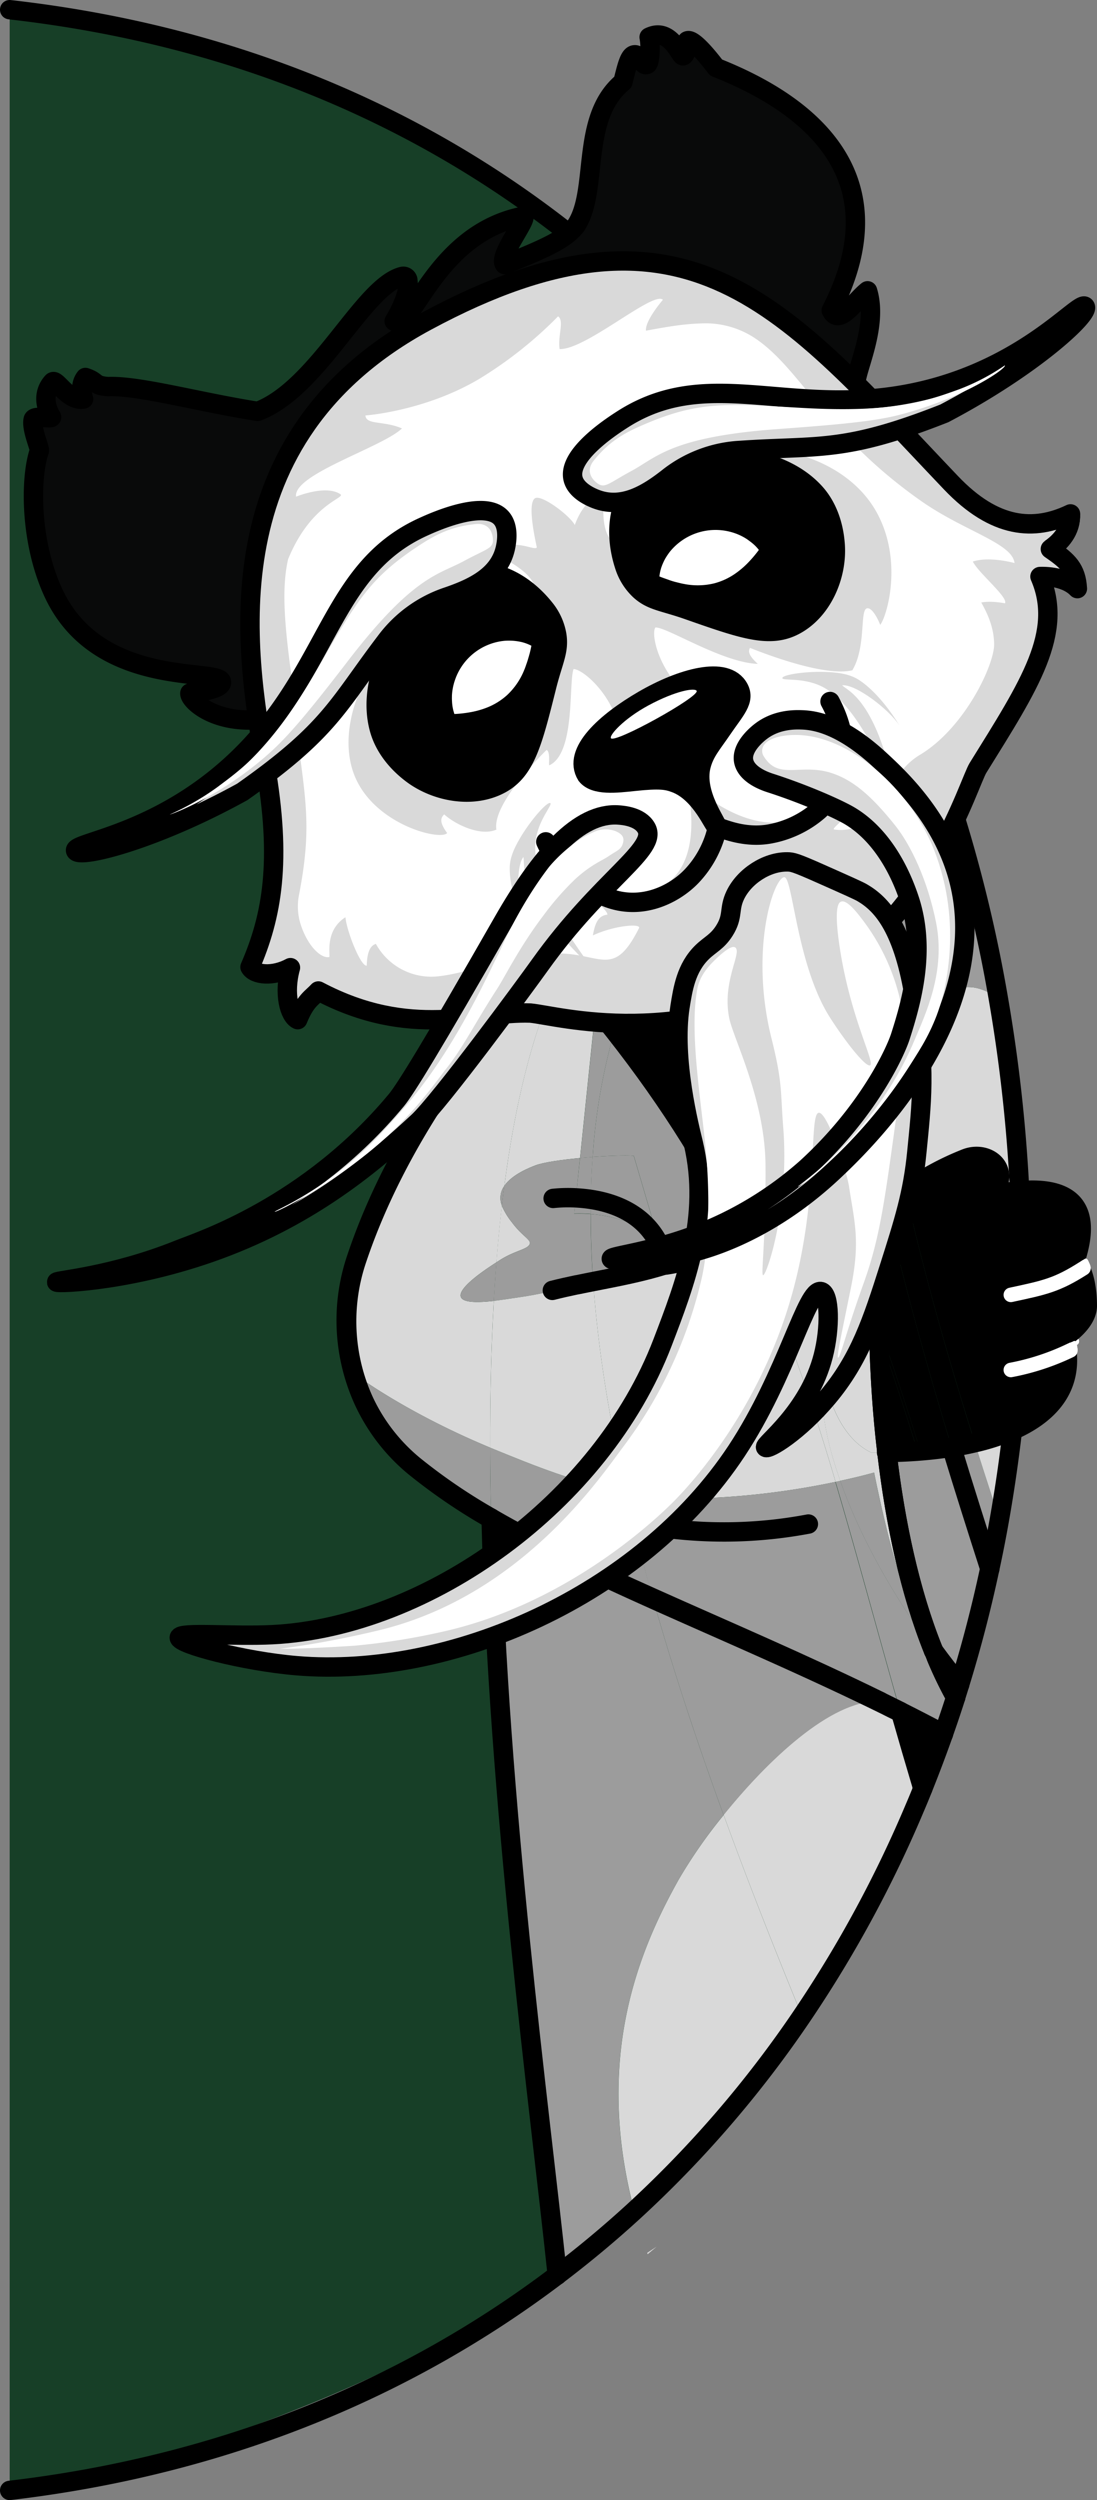 <svg id="Слой_1" data-name="Слой 1" xmlns="http://www.w3.org/2000/svg" viewBox="0 0 453.09 1032"><rect x="0" y="0" width="453.09" height="1032" fill="#808080" stroke="none"/><defs><style>.cls-1{fill:#173f27;}.cls-2{fill:#fff;}.cls-11,.cls-3,.cls-4,.cls-9{fill:none;}.cls-11,.cls-3{stroke:#fff;}.cls-11,.cls-3,.cls-4,.cls-7,.cls-8{stroke-linecap:round;stroke-linejoin:round;}.cls-10,.cls-3,.cls-4,.cls-7,.cls-8,.cls-9{stroke-width:8px;}.cls-10,.cls-4,.cls-7,.cls-8,.cls-9{stroke:#000;}.cls-5,.cls-8{fill:#d9d9d9;}.cls-6{fill:#9c9c9c;}.cls-7{fill:#090a0a;}.cls-10,.cls-9{stroke-miterlimit:10;}.cls-11{stroke-width:6px;}</style></defs><title>panda</title><path class="cls-1" d="M423.57,516c0,167.4-62.12,303.15-161.59,396.57C193.42,977,60.56,1021.78,4,1028V4C87,14.44,170.24,47.22,232.24,94.28,350.56,184.09,423.57,330.46,423.57,516Z"/><path class="cls-2" d="M444.19,555.06a1.5,1.5,0,0,0,0-3h0a1.5,1.5,0,0,0,0,3Z"/><path class="cls-2" d="M444.19,555.25a1.5,1.5,0,0,0,0-3h0a1.5,1.5,0,0,0,0,3Z"/><path class="cls-2" d="M444.13,555.31a1.5,1.5,0,1,0-1.5-1.5A1.5,1.5,0,0,0,444.13,555.31Z"/><path class="cls-3" d="M462.84,934.78"/><path class="cls-4" d="M421.5,288.79"/><path class="cls-5" d="M394.7,700.68l-.48,1.53a206,206,0,0,1-14.72-29.39q3,4.38,6.08,8.56h0c.37.92.74,1.82,1.12,2.72A164.22,164.22,0,0,0,394.7,700.68Z"/><path class="cls-5" d="M363.5,702.31h-.83c-31.61-15.41-63.47-29-92.88-42.17a1.91,1.91,0,0,0-.13-.45C299.35,673,331.55,686.69,363.5,702.31Z"/><path d="M270.92,389.43l0,0a3.13,3.13,0,0,1-.07.8c-.59-.58-1.18-1.15-1.78-1.7h0c.09-.17.18-.33.28-.49Z"/><path class="cls-6" d="M361,607.83c4.54,22.3,9.86,44,18.44,65-12.79-18.57-24.79-39.9-32.41-61.56C355.83,609.36,361,607.83,361,607.83Z"/><path class="cls-5" d="M385.55,681.38q-3.06-4.17-6.08-8.56c-8.58-21-13.9-42.69-18.44-65,0,0-5.2,1.53-14,3.43q-2.27-6.42-4-12.86a116.14,116.14,0,0,1-3.52-39.2c1.07,18.35,8.44,34.79,20.33,40.39h6.39C369.67,628.58,375.79,657.3,385.55,681.38Z"/><path class="cls-5" d="M420.5,480.5q.38,5.52.64,11a93.2,93.2,0,0,0-9.79,1.42c.59-2,1.06-3.91,1.39-5.66,1.39-7.34-6.47-11.88-13.71-9.12a115.83,115.83,0,0,0-25,13.57q-4.35-19.08-8-38.71c-3.17-17.38,6.31-35.49,23.38-42.82a40.79,40.79,0,0,1,7.57-2.42c5-1.07,10.19.68,15.36,4.31A651.7,651.7,0,0,1,420.5,480.5Z"/><path class="cls-6" d="M261.43,628.5q3.65,14.93,7.84,29.86c-4.18-1.92-8.28-3.8-12.26-5.65-23.74-11-43.68-21.17-54.2-27.65q-.33-13.84-.37-27.5l1.68.69c16.35,6.69,34.06,13.94,54.36,17.68Q259.89,622.22,261.43,628.5Z"/><path class="cls-5" d="M221.79,400.36c3.3,1.89,5.84,3.25,8.06,4.46-10.36,23-17.26,52-21.54,84.71a8.38,8.38,0,0,0-1,8.15q-1.34,11.43-2.26,23.39c-6.86,4.37-29,19.19-1.09,15.92-1.12,19.51-1.58,39.82-1.52,60.57-33.71-14-54.2-29.11-54.2-29.11,2.26,12.44,15.63,34.25,49.81,53.47,1.25.92,2.85,2,4.76,3.14v1.55a235.43,235.43,0,0,1-31.87-21.66,76.76,76.76,0,0,1-20.69-26.66,79.6,79.6,0,0,1-2.75-58.66C164.22,469.77,197.34,426.94,221.79,400.36Z"/><path class="cls-6" d="M308.77,513.16C298.65,516.08,287.46,519,275,522a14.34,14.34,0,0,0-2.28-7.74l-10.92-37.11c-1.86-.35-9-.17-17,.42a245.06,245.06,0,0,1,9-52C277.55,455.79,294.9,484.21,308.77,513.16Z"/><path class="cls-5" d="M202.84,626.62V627a234.91,234.91,0,0,1-31.66-21.54,76.59,76.59,0,0,1-20.91-27.14A76.76,76.76,0,0,0,171,604.95a235.43,235.43,0,0,0,31.87,21.66Z"/><path d="M421.14,491.5a614.17,614.17,0,0,1-3,99.07,88.63,88.63,0,0,1-15.48,5C392.17,562.45,382.18,527.83,374,491.7a115.83,115.83,0,0,1,25-13.57c7.24-2.76,15.1,1.78,13.71,9.12-.33,1.75-.8,3.65-1.39,5.66A93.2,93.2,0,0,1,421.14,491.5Z"/><path class="cls-5" d="M366.33,599.6h-.06c-2-16.59-3-33.27-3.34-49.21a.49.49,0,0,1,0,.11C363.31,566.4,364.38,583,366.33,599.6Z"/><path class="cls-5" d="M354,510.5c-1,1.81-2,3.73-2.92,5.75-.14-.36-.29-.72-.44-1.08Q352.19,512.74,354,510.5Z"/><path class="cls-5" d="M245.95,416.38,239.56,478c-7.57.71-14.94,1.76-18.3,3-2.3.88-9.66,3.69-12.95,8.47,4.28-32.74,11.18-61.73,21.54-84.71C235.12,407.72,238.57,409.82,245.95,416.38Z"/><path class="cls-5" d="M389.68,715.64a1,1,0,0,1-.11.32q-8.73-4.65-17.56-9l-.12-.45Q380.83,711,389.68,715.64Z"/><path class="cls-6" d="M205.05,521.07q-.63,7.86-1.09,15.92C176.08,540.26,198.19,525.44,205.05,521.07Z"/><path class="cls-5" d="M242.42,529.5l-4.2.85C239.5,530,240.92,529.74,242.42,529.5Z"/><path class="cls-6" d="M412.8,627.17q-1.8,10.25-4,20.37c-5-15.5-10.36-32.39-15.75-50.08,3.28-.51,6.47-1.13,9.54-1.86Q407.66,611.62,412.8,627.17Z"/><path class="cls-6" d="M269.18,508.62a29.59,29.59,0,0,1,3,4.88c-5.3-7.44-17.31-11.47-28.21-12.38,0-2,0-4,.06-6C252.5,496.37,262.61,499.87,269.18,508.62Z"/><path class="cls-5" d="M362.87,547c0,1.14,0,2.27.06,3.42q-6.06-17.16-12.42-33c.18-.38.35-.76.53-1.13Q357.24,531.28,362.87,547Z"/><path d="M269.12,388.58c.6.55,1.19,1.12,1.78,1.7-.7,5.48-5.7,12.81-11.39,18.61A173.11,173.11,0,0,1,269.12,388.58Z"/><path d="M363,550.5a.49.49,0,0,0,0-.11c0-1.15,0-2.28-.06-3.42V547C362.92,548.18,362.94,549.34,363,550.5Z"/><path class="cls-5" d="M211.5,504.65c4.08,5.55,8,7.12,7.3,8.86-.86,2.25-6.07,2.66-12.21,6.56l-1.58,1q.93-12,2.26-23.39A29.27,29.27,0,0,0,211.5,504.65Z"/><path class="cls-5" d="M308.89,513.42c14.91,31.17,25.77,63,36.23,98.27a323.39,323.39,0,0,1-53.62,6.71,150.1,150.1,0,0,1-33-2.47C251.81,586.46,247,557.24,245,529.11c8.48-1.15,19.37-1.94,30-7.11,12.5-3,23.69-5.92,33.81-8.84Z"/><path class="cls-6" d="M261.43,628.5q-1.53-6.29-3-12.57a150.1,150.1,0,0,0,33,2.47A323.39,323.39,0,0,0,345,611.69c8.44,28.45,16.63,59.18,26.46,93.69-31.52-15.22-69.56-32-102.3-47h0Q265.09,643.43,261.43,628.5Z"/><path class="cls-5" d="M364.82,494.88c-.15,1.48-.28,3-.41,4.5A87.16,87.16,0,0,0,354,510.5,76.12,76.12,0,0,1,364.82,494.88Z"/><path d="M393.07,597.5c-4.19.67-8.52,1.17-12.94,1.52-5.41-17.62-11.11-35-17.23-52-.1-6.92-.07-13.69.07-20.23a2.54,2.54,0,0,1,0-.28c0-1.93.11-3.85.17-5.74a1.69,1.69,0,0,1,0-.23c.11-2.9.23-5.75.38-8.54q.18-3.25.4-6.41c.14-2.11.3-4.19.47-6.22q.85-.78,1.74-1.53C373.71,531.5,383.41,565.78,393.07,597.5Z"/><path class="cls-5" d="M275,522l-2-6.65A33.29,33.29,0,0,1,275,522Z"/><path class="cls-5" d="M275,522a33.29,33.29,0,0,0-2-6.65l-.32-1.09A14.34,14.34,0,0,1,275,522Z"/><path class="cls-5" d="M271.21,927.38q-1.87,1.54-3.71,3.12c-.07-.19-.13-.37-.19-.56C268.58,929.1,269.88,928.24,271.21,927.38Z"/><path class="cls-6" d="M247.5,417.76q3.22,3.94,6.29,7.84a245.06,245.06,0,0,0-9,52c-1.72.13-3.47.27-5.21.44L246,416.41l1.53,1.37Z"/><path class="cls-6" d="M381.15,738.24q-1.59,4-3.27,7.9c-1.11-12.7-4.22-26.21-11.65-42.11,1.93,1,3.85,1.91,5.78,2.88Q376.35,722.08,381.15,738.24Z"/><path class="cls-6" d="M298.87,749.22A205.74,205.74,0,0,0,280.23,776c-15.84,28.35-35.16,72.82-18.26,136.65q-15.21,13.95-31.8,26.52c-7.34-69.61-24.41-194.93-27.32-312.17,19.58,11.38,42.4,22.14,66.92,33.14C278.3,690.33,288.34,720.34,298.87,749.22Z"/><path class="cls-5" d="M227.42,394.36c2.71-2.65,6.34-6.28,10.88-10.62-3.87,3.72-7.49,7.31-10.81,10.69Z"/><path d="M380.13,599l-1.09.09c-5.32-17-10.62-33.17-16.07-48.57,0-1.16,0-2.32-.07-3.47C369,564,374.72,581.36,380.13,599Z"/><path class="cls-6" d="M394.22,702.21q-2,6.19-4.15,12.31c-5.82-3-12-6-18.49-9.14-9.83-34.51-18-65.24-26.46-93.69l1.94-.43c7.62,21.66,19.62,43,32.41,61.56A206,206,0,0,0,394.22,702.21Z"/><path class="cls-5" d="M331.26,832.17A458.47,458.47,0,0,1,262,912.62c-16.9-63.83,2.42-108.3,18.26-136.65a205.74,205.74,0,0,1,18.64-26.75C309.5,778.35,320.63,806.32,331.26,832.17Z"/><path class="cls-5" d="M269.64,659.66a1.53,1.53,0,0,0,.13.45c-24.52-11-47.34-21.76-66.92-33.14v-.35C222.39,638,245.17,648.69,269.64,659.66Z"/><path class="cls-6" d="M208.31,489.5q-.54,4-1,8.15A8.38,8.38,0,0,1,208.31,489.5Z"/><path d="M379,599.07c-4.18.31-8.44.48-12.71.53-2-16.56-3-33.2-3.36-49.1C368.42,565.9,373.72,582.08,379,599.07Z"/><path class="cls-5" d="M365.5,702.5c.17.35.33.7.49,1l-2.49-1.19A19.06,19.06,0,0,1,365.5,702.5Z"/><path d="M402.61,595.6c-3.07.73-6.26,1.35-9.54,1.86-9.66-31.68-19.36-66-26.92-99.61,2.55-2.19,5.18-4.23,7.83-6.12C382.18,527.86,392.17,562.5,402.61,595.6Z"/><path class="cls-5" d="M350,516.07l.51,1.28a124.58,124.58,0,0,0-11,41.85,76.19,76.19,0,0,1,6.11-35.13A62.42,62.42,0,0,1,350,516.07Z"/><path class="cls-6" d="M244.77,477.57q-.63,8.64-.76,17.51c-2.19-.33-4.27-.52-6.16-.62L239.56,478C241.3,477.84,243.05,477.7,244.77,477.57Z"/><path class="cls-5" d="M250.5,372.44l-2.1,1.89-2.06,1.88-2,1.87q-3.13,2.9-5.85,5.51l-.16.15c-4.54,4.34-8.17,8-10.88,10.62A271.24,271.24,0,0,1,250.5,372.44Z"/><path class="cls-6" d="M272.68,514.26l.32,1.09c-.25-.61-.53-1.23-.84-1.85C272.35,513.75,272.5,514,272.68,514.26Z"/><path class="cls-5" d="M418.09,590.59q-2.08,18.46-5.29,36.58c-3.41-10.37-6.83-20.89-10.19-31.57A88.63,88.63,0,0,0,418.09,590.59Z"/><path class="cls-6" d="M261.76,477.15l10.92,37.11c-.16-.26-.33-.51-.52-.76a29.59,29.59,0,0,0-3-4.88c-6.57-8.75-16.67-12.25-25.17-13.54q.13-8.86.76-17.51C252.71,477,259.9,476.8,261.76,477.15Z"/><path class="cls-6" d="M244,495.08c0,2-.06,4-.06,6a53.5,53.5,0,0,0-6.77-.16l.67-6.5C239.74,494.56,241.82,494.75,244,495.08Z"/><path d="M322.38,509c-4.52,1.52-9.06,3-13.49,4.37l-.12-.26C313.5,511.79,318.06,510.42,322.38,509Z"/><path d="M247.5,417.75,246,416.38v-.45Z"/><path class="cls-5" d="M390.07,714.5c-.12.37-.25.75-.39,1.12q-8.85-4.71-17.79-9.18h0l-.3-1.08C378,708.5,384.25,711.56,390.07,714.5Z"/><path class="cls-5" d="M365,493l-.18,1.88A76.12,76.12,0,0,0,354,510.5q-1.77,2.26-3.36,4.67-2.88-7-5.9-13.8c6.87-2.58,13.16-5.17,19-7.77Z"/><path class="cls-5" d="M350.6,515.14c.15.36.3.72.44,1.08-.18.37-.35.75-.53,1.13l-.51-1.28Z"/><path class="cls-5" d="M366,703.5l.24.49-3.58-1.75h.83Z"/><path class="cls-5" d="M371.58,705.38l.3,1.08c-2-1-3.92-2-5.89-2.92-.16-.34-.32-.69-.49-1a19.06,19.06,0,0,0-2-.19h0c-31.93-15.62-64.13-29.32-93.84-42.65l-.36-1.3C302,673.35,340.06,690.16,371.58,705.38Z"/><path d="M250.5,372.44,246,415.93q-6.57-8-13.76-16.16A113.8,113.8,0,0,1,250.5,372.44Z"/><path d="M248.4,374.33l2.1-1.89a113.8,113.8,0,0,0-18.27,27.33l-4.74-5.34c3.32-3.38,6.94-7,10.81-10.69l.16-.15q2.83-2.71,5.85-5.51l2-1.87Z"/><path class="cls-5" d="M350,516.07a62.42,62.42,0,0,0-4.34,8,76.19,76.19,0,0,0-6.11,35.13,116.14,116.14,0,0,0,3.52,39.2q1.71,6.43,4,12.86l-1.94.43c-10.46-35.3-21.32-67.1-36.23-98.27,4.43-1.38,9-2.85,13.49-4.37,7.83-2.48,15-5,21.57-7.43Q347,508.72,350,516.07Z"/><path d="M271,389.5c30.69,29,54.28,67.82,73.67,111.71l-.76.28c-19.27-44.38-41.83-81-73-111.19A6.32,6.32,0,0,0,271,389.5Z"/><path class="cls-5" d="M248.4,374.33l-2.06,1.88Z"/><path class="cls-5" d="M244.31,378.08q-3,2.79-5.85,5.51Q241.18,381,244.31,378.08Z"/><path class="cls-5" d="M269.28,658.36l.36,1.3c-24.47-11-47.25-21.7-66.8-33h0v-1.55c10.52,6.48,30.46,16.64,54.2,27.65l12.26,5.65Z"/><path class="cls-5" d="M366.27,599.6h-6.39c-11.89-5.6-19.26-22-20.33-40.39a124.58,124.58,0,0,1,11-41.85q6.39,15.89,12.42,33C363.27,566.33,364.32,583,366.27,599.6Z"/><path d="M269.42,388c.51.46,1,.92,1.5,1.39l-1.52-1.35Z"/><path class="cls-6" d="M245,529a.49.49,0,0,0,0,.12c-.88.13-1.74.25-2.57.39Z"/><path d="M394.73,700.61v.07a164.22,164.22,0,0,1-8-16.57A164.08,164.08,0,0,0,394.73,700.61Z"/><path d="M344.64,501.19l.06.15c-.25.1-.5.2-.75.28a1,1,0,0,1-.07-.15Z"/><path d="M270.9,390.28c31.15,30.15,53.71,66.81,73,111.19-6.77,2.52-14.12,5.11-21.5,7.58-4.32,1.37-8.84,2.74-13.61,4.11-13.87-29-31.22-57.37-55-87.56q2.5-8.55,5.72-16.7h0C265.2,403.09,270.2,395.76,270.9,390.28Z"/><path class="cls-6" d="M202.44,597.56q0,13.63.37,27.5c-1.91-1.17-3.51-2.22-4.76-3.14-34.18-19.22-47.55-41-49.81-53.47C148.24,568.5,168.73,583.5,202.44,597.56Z"/><path class="cls-6" d="M237.85,494.5l-.67,6.5a53.5,53.5,0,0,1,6.77.16c0,9.14.36,18.44,1,27.87l-2.56.51c-1.5.24-2.91.51-4.2.85h-.11c-16.77,4.36-19.43,4.48-30.64,6.14-1.25.19-2.42.34-3.51.47q.47-8.06,1.09-15.92l1.58-1c6.14-3.9,11.35-4.31,12.21-6.56.66-1.74-3.22-3.31-7.3-8.86a29.27,29.27,0,0,1-4.23-7q.47-4.11,1-8.15c3.29-4.78,10.65-7.59,12.95-8.47,3.36-1.29,10.73-2.34,18.3-3Z"/><path d="M269.42,388h0c-8.26-7.34-8.83-7.78-18.9-15.64A206.26,206.26,0,0,1,269.42,388Z"/><path class="cls-5" d="M371.89,706.5l.12.45c-1.93-1-3.85-1.93-5.78-2.88l-.24-.49,5.89,2.92Z"/><path class="cls-5" d="M227.42,394.36l.07.07q-2.79,2.85-5.29,5.49C224,398,225.73,396.12,227.42,394.36Z"/><path d="M227.5,394.43l4.74,5.34q-1.23,2.48-2.38,5c-2.22-1.21-4.76-2.57-8.06-4.46l.41-.44Q224.71,397.28,227.5,394.43Z"/><path d="M444.16,520.5c4.28,4.66,5,13.77,5,18.56s-4.44,9.66-9.51,13c5,18.88-4.75,31.2-21.59,38.55a614.17,614.17,0,0,0,3.08-99.11C452.56,488.77,447.5,509.94,444.16,520.5Z"/><path class="cls-6" d="M379,599.07l1.09-.09c4.42-.35,8.75-.85,12.94-1.52,5.39,17.69,10.77,34.58,15.75,50.08q-5.19,24.33-12.45,47.83c-3.57-4.38-7.2-9.06-10.81-14h0c-9.7-24.1-15.81-52.81-19.22-81.78C370.6,599.55,374.86,599.38,379,599.07Z"/><path d="M389.57,716q-4,11.26-8.42,22.28-4.83-16.18-9.14-31.33Q380.83,711.32,389.57,716Z"/><path class="cls-6" d="M273,515.35l2,6.65c-9.3,3-19.7,5-30,7q-1-14.14-1-27.87c10.9.91,22.91,4.94,28.21,12.38C272.5,514.12,272.75,514.74,273,515.35Z"/><path class="cls-5" d="M245,529.11c2,28.13,6.8,57.35,13.49,86.82-20.3-3.74-38-11-54.36-17.68l-1.68-.69c-.06-20.75.4-41.06,1.52-60.57,1.09-.13,2.26-.28,3.51-.47,11.21-1.66,13.87-1.78,30.64-6.14h.11l4.2-.85C243.25,529.36,244.11,529.24,245,529.11Z"/><path class="cls-6" d="M275,522c-10.6,5.17-21.49,6-30,7.11a.49.49,0,0,1,0-.12C255.26,527,265.66,525,275,522Z"/><path class="cls-5" d="M364.41,499.38c-.17,2-.33,4.11-.47,6.22s-.28,4.24-.4,6.41q-.23,4.19-.38,8.54a1.69,1.69,0,0,0,0,.23c-.07,1.89-.13,3.8-.17,5.74a2.54,2.54,0,0,0,0,.28c-.16,6.53-.19,13.28-.1,20.17q-5.64-15.66-11.83-30.75c1-2,1.94-3.94,2.92-5.75A87.16,87.16,0,0,1,364.41,499.38Z"/><path class="cls-5" d="M366.23,704c7.43,15.9,10.54,29.41,11.65,42.11a498.26,498.26,0,0,1-46.62,86c-10.63-25.85-21.77-53.82-32.39-83,18.3-22.7,44.18-47.19,63.78-46.94Z"/><path d="M246,415.93v.45c-7.38-6.56-10.83-8.66-16.1-11.56q1.16-2.58,2.38-5Q239.43,408,246,415.93Z"/><path d="M269.4,388.08c-.1.16-.19.32-.28.49q-8.83-8.42-18.62-16.13C260.57,380.3,261.14,380.74,269.4,388.08Z"/><path class="cls-6" d="M344.64,501.19c7.3-2.72,13.9-5.35,19.08-7.62-5.86,2.6-12.15,5.19-19,7.77Z"/><path d="M259.5,408.9q-3.21,8.14-5.72,16.7-3.08-3.9-6.29-7.84C251,416.44,255.41,413.06,259.5,408.9Z"/><path class="cls-6" d="M362.65,702.28c-19.6-.25-45.48,24.24-63.78,46.94-10.53-28.88-20.57-58.89-29.1-89.11C299.18,673.31,331,686.87,362.65,702.28Z"/><path class="cls-5" d="M350.6,515.14l-.6.93q-3-7.37-6-14.45c.25-.08.5-.18.75-.28Q347.72,508.17,350.6,515.14Z"/><path d="M363.94,505.6c.14-2.11.3-4.19.47-6.22C364.24,501.41,364.08,503.5,363.94,505.6Z"/><path class="cls-6" d="M412.33,412.09c-5.17-3.63-10.33-5.38-15.36-4.31a40.79,40.79,0,0,0-7.57,2.42C372.33,417.53,362.85,435.64,366,453q3.59,19.64,8,38.71c-2.65,1.89-5.28,3.93-7.83,6.12-.27-1.18-.53-2.35-.79-3.53l-.54.56L365,493l-1.28.57c-5.18,2.27-11.78,4.9-19.08,7.62-19.43-43.89-43-82.69-73.71-111.69l0,0-1.5-1.39h0c16-28.42,40.25-51.81,75.18-68a203.3,203.3,0,0,1,39.29-13.81A592.8,592.8,0,0,1,412.33,412.09Z"/><path d="M396.37,695.37c-.54,1.75-1.08,3.5-1.64,5.24a164.09,164.09,0,0,1-8-16.5c-.38-.9-.75-1.8-1.12-2.72C389.17,686.31,392.8,691,396.37,695.37Z"/><path d="M269.12,388.57h0a173.11,173.11,0,0,0-9.62,20.32h0c-4.09,4.16-8.54,7.54-12,8.86h0L246,415.93l4.49-43.49Q260.3,380.17,269.12,388.57Z"/><path class="cls-4" d="M383.89,306.2A203.3,203.3,0,0,0,344.6,320c-34.93,16.21-59.22,39.6-75.18,68"/><path class="cls-4" d="M202.85,627c2.91,117.24,20,242.56,27.32,312.17"/><path class="cls-4" d="M271,389.5c30.69,29,54.28,67.82,73.67,111.71l.06.15"/><path class="cls-4" d="M250.5,372.44A206.26,206.26,0,0,1,269.42,388h0c.51.46,1,.92,1.5,1.39"/><path class="cls-4" d="M308.77,513.16c-13.87-29-31.22-57.37-55-87.56q-3.08-3.9-6.29-7.84"/><path class="cls-4" d="M381.15,738.24q-4.83-16.18-9.14-31.33"/><path class="cls-4" d="M393.07,597.5c5.39,17.69,10.77,34.58,15.75,50.08"/><path class="cls-4" d="M364.82,494.88l.54-.56c.26,1.18.52,2.35.79,3.53"/><path class="cls-4" d="M396.37,695.37c-3.57-4.38-7.2-9.06-10.81-14"/><path class="cls-4" d="M4,4C194.84,25.55,324,145.63,383.89,306.2a592.8,592.8,0,0,1,28.44,105.89,651.7,651.7,0,0,1,8.17,68.41q.38,5.52.64,11a614.17,614.17,0,0,1-3,99.07Q416,609,412.8,627.15q-1.8,10.25-4,20.37-5.19,24.33-12.45,47.83c-.54,1.75-1.08,3.5-1.64,5.24v.07l-.48,1.53q-2,6.19-4.15,12.31c-.12.37-.25.75-.39,1.12a1,1,0,0,1-.11.32q-4,11.26-8.42,22.28-1.59,4-3.27,7.9a498.26,498.26,0,0,1-46.62,86A458.47,458.47,0,0,1,262,912.57q-15.21,13.95-31.8,26.52C168.41,985.93,92.6,1017.58,4,1028"/><path class="cls-4" d="M364.41,499.38q.85-.78,1.74-1.53c2.55-2.19,5.18-4.23,7.83-6.12a115.83,115.83,0,0,1,25-13.57c7.24-2.76,15.1,1.78,13.71,9.12-.33,1.75-.8,3.65-1.39,5.66a93.2,93.2,0,0,1,9.79-1.42c31.42-2.75,26.33,18.42,23,28.93,4.28,4.66,5,13.77,5,18.56s-4.44,9.66-9.51,13c5,18.88-4.75,31.2-21.59,38.55a88.63,88.63,0,0,1-15.48,5c-3.07.73-6.26,1.35-9.54,1.86-4.19.67-8.52,1.17-12.94,1.52l-1.09.09c-4.18.31-8.44.48-12.71.53h-.06"/><path class="cls-4" d="M363.72,493.57c-5.86,2.6-12.15,5.19-19,7.77-.25.1-.5.2-.75.28-6.6,2.48-13.74,5-21.57,7.43-4.32,1.37-8.84,2.74-13.61,4.11C298.67,516.08,287.48,519,275,522a14.34,14.34,0,0,0-2.28-7.74"/><path class="cls-4" d="M363.94,505.6c.14-2.11.3-4.19.47-6.22"/><path class="cls-4" d="M363.16,520.55c.11-2.9.23-5.75.38-8.54"/><path class="cls-4" d="M363,526.5c0-1.93.11-3.85.17-5.74"/><path class="cls-4" d="M385.55,681.38c-9.7-24.1-15.81-52.81-19.22-81.78-2-16.56-3-33.2-3.36-49.1,0-1.16,0-2.32-.07-3.47-.1-6.92-.07-13.69.07-20.23"/><path class="cls-4" d="M394.7,700.68a164.22,164.22,0,0,1-8-16.57"/><path class="cls-4" d="M221.79,400.36c-24.45,26.58-57.57,69.41-74.32,119.27a79.6,79.6,0,0,0,2.81,58.66,76.59,76.59,0,0,0,20.91,27.14A234.91,234.91,0,0,0,202.85,627c19.58,11.38,42.4,22.14,66.92,33.14,29.41,13.2,61.27,26.76,92.88,42.17l3.58,1.75c1.93,1,3.85,1.91,5.78,2.88q8.82,4.41,17.56,9"/><path class="cls-4" d="M250.5,372.44a271.24,271.24,0,0,0-23.08,21.92c-1.69,1.76-3.43,3.62-5.22,5.56"/><path class="cls-4" d="M259.5,408.9c-4.09,4.16-8.54,7.54-12,8.86h0L246,416.39c-7.38-6.56-10.83-8.66-16.1-11.56-2.22-1.21-4.76-2.57-8.06-4.46l.41-.44q2.51-2.64,5.29-5.49c3.32-3.38,6.94-7,10.81-10.69l.16-.15q2.83-2.71,5.85-5.51l2-1.87,2.06-1.88,2.1-1.89c10.07,7.86,10.64,8.3,18.9,15.64l1.52,1.35"/><path class="cls-4" d="M271,389.5a3.13,3.13,0,0,1-.07.8c-.7,5.48-5.7,12.81-11.39,18.61"/><path class="cls-4" d="M275,522a33.29,33.29,0,0,0-2-6.65c-.25-.61-.53-1.23-.84-1.85a29.59,29.59,0,0,0-3-4.88c-6.57-8.75-16.67-12.25-25.17-13.54-2.19-.33-4.27-.52-6.16-.62a59,59,0,0,0-9.37.23"/><path class="cls-4" d="M275,522c-9.3,3-19.7,5-30,7l-2.56.51-4.2.85h-.11c-3.39.71-6.73,1.46-10,2.29"/><path class="cls-4" d="M253.07,626.5c2.65.69,5.44,1.35,8.36,2a177,177,0,0,0,18,2.84,187.7,187.7,0,0,0,54.45-2.24"/><path class="cls-4" d="M394.73,700.61a164.09,164.09,0,0,1-8-16.5c-.38-.9-.75-1.8-1.12-2.72h0c-9.76-24.08-15.88-52.8-19.28-81.78-2-16.59-3-33.27-3.34-49.21,0-1.15,0-2.28-.06-3.42-.09-6.89-.06-13.64.1-20.17a2.54,2.54,0,0,1,0-.28c0-1.94.1-3.85.17-5.74a1.69,1.69,0,0,1,0-.23q.15-4.35.38-8.54.18-3.25.4-6.41c.14-2.11.3-4.19.47-6.22.13-1.52.26-3,.41-4.5L365,493l-1.28.57c-5.18,2.27-11.78,4.9-19.08,7.62l-.76.28c-6.77,2.52-14.12,5.11-21.5,7.58-4.52,1.52-9.06,3-13.49,4.37-13.63,4.25-26.13,7.62-33.75,8.76"/><path class="cls-4" d="M371.89,706.5q8.94,4.49,17.79,9.18"/><path class="cls-4" d="M363.5,702.31l2.49,1.23,5.89,2.92"/><path class="cls-4" d="M202.84,626.62c19.55,11.34,42.33,22.07,66.8,33,29.71,13.33,61.91,27,93.84,42.65"/><path class="cls-4" d="M250.29,372c-10.12,8-76.74,68.94-103,147.2a79.54,79.54,0,0,0,3,59.13A76.76,76.76,0,0,0,171,604.95a235.43,235.43,0,0,0,31.87,21.66"/><path class="cls-7" d="M106.43,297.09c-18.7,1.39-28.48-8.38-28-11,0,0,12.08-1,13-4.06,2.19-7-49.83,3.71-69.09-36.72-9.95-20.88-10.05-47.84-6.09-59.23.34-1-3.4-9-2.55-12.88.43-2,8.36.08,7.55-1.18-2.15-3.37-4-9.4.4-14.31,1.59-1.75,6.44,8.16,12.87,7-1-3.74-1.12-6.45.75-8.89,5.33,1.75,3.16,3.31,9.39,3.76,12.62-.54,37.27,6.37,61.77,10.23,25-9.43,43.64-51.74,59.73-55.72a1.9,1.9,0,0,1,2.28,1.42q0,.08,0,.16c1,6.33-5.64,16.92-5.64,16.92,7.48,5,16.51-36.17,53.43-43.36,1.75,1.41-10.81,16.76-7.76,20,19.16-7.6,25-10.82,29.32-15.92,9.8-14.43,1.46-44.53,19.49-59.44,1.5-5.89,2.56-11,4.74-11.25,2.51-.33,3.19,5.13,5.37,3.9,1-.63,1.51-7.11.72-11.18,8.93-4.31,12.94,8.36,14.08,7.7,1.67-.85,1.35-5.55,1.65-6.16,1.84-1,6.87,4.38,11.91,11,29.52,11.69,78.78,39.57,47.57,100.24,3.28,6.72,9.8-4,15-8.08,4.75,15.24-6.11,35.21-4.57,38.57"/><path class="cls-8" d="M103.26,399.2c9.17-21.09,13.24-43.7,6.24-83.75-8.19-46.78-22.88-134.66,66.65-182.88,108.13-58.24,148.14-5.15,216.64,66.72,18.16,19.06,34.38,20,49.36,12.84.21,7.14-4.26,11.68-8.33,14.5,7.27,5,10.68,8.09,11.17,16.35-5.39-5.63-15.46-5-15.46-5,10,23.13-4.25,44.64-25.6,79-3.67,5.92-20.21,61.35-62.55,84.19-61,32.92-110.14,18.17-122.33,17-22.46-.76-49.21,11.1-87.56-9.11-2.83,3.07-5.23,3.81-8.52,11.84-3.37-1.53-6-10.59-3-21.47C112.76,403.31,105.05,402.5,103.26,399.2Z"/><path class="cls-2" d="M136,395.06c-3.54.7-9.2-4.83-12-14.07a24.6,24.6,0,0,1-.48-11.7c4.43-23,3.4-34.38.81-54.14-.52-4-.81-8-1-12q-.21-4.5-.84-9c-4.09-29-6.92-48.32-3.49-63.32,9.46-23.06,23.72-25.17,21.63-26.81-6.05-4.09-18.34,1-18.34,1-1.4-9.21,35.54-20.34,43.74-28.17-7.54-3.27-14.82-1.35-15.1-5.35,0,0,24.32-1.7,46.85-15a168.22,168.22,0,0,0,32.71-25.9c2.68,1.72-.2,8.1.65,13.49,10.79.37,38.72-24.18,42.66-20.34,0,0-7.41,8.52-7,12.75,10.26-1.88,15.64-2.75,22.91-3a37,37,0,0,1,21.35,5.61c19.49,12.46,29.34,39.56,69.32,67.65,17.78,12.5,37.77,17.43,38.64,25.66,0,0-10.29-2.9-17.21-.62,2.3,4.72,14.79,14.86,13.26,17.25,0,0-5.61-1.18-9.78-.34,2.76,4.9,5.25,10.5,5.31,17.24.08,8.49-12.07,34.33-30.43,45.51A27,27,0,0,0,368.64,325c-3.6,9.74-12.73,19.11-24.08,17.4-1.62-.25,6.32-5.42,9-10.67-4.86-1.5.8-4-1.08-4.24,2-7.86-4.84,3-7.1-.85-27.41,32-62.36-5.34-62.36-5.34s17.76,59.9-40.84,46.35c1.71,2.68,8.87,8.09,8.68,9.92-4.38.38-5.27,4.84-6,8.56,9.06-4.21,20.1-5,19.06-3-11.91,23.66-16.76,7-42,11.11-21.54,3.48-29.77,7.46-40.52,8.72a26.1,26.1,0,0,1-25-11.45c-.4-.61-.78-1.24-1.16-1.89-2.81.88-3.62,4.42-3.78,9-2.6.26-8.33-14.55-8.78-20C134,384.14,136.5,394.3,136,395.06Z"/><path class="cls-9" d="M442.09,212.13c.21,7.14-4.26,11.68-8.33,14.5"/><path class="cls-9" d="M392.74,199.29"/><path class="cls-4" d="M166.23,129"/><path class="cls-4" d="M167.87,113.76"/><path class="cls-4" d="M106.44,169.76"/><path class="cls-5" d="M184.68,343.86c-3.34-4.58-2.66-6.28-1.2-7.7,4.17,3.9,14.78,9.26,21.55,6.29-1.8-10.31,18-30.26,20.73-32.89,1.7.87.69,6.27,1.13,6.35,10.82-5,7.93-34.09,10-39.73,4.91,0,24.15,17.5,18.56,39.31,13.73,7.14,38.31-6.16,39.35-20.5-21.55-11.49-26.3-32.41-24.15-35.95,4.28-.56,27.56,14.51,42.34,15-3.9-3.59-4-5.16-3.23-6.61,5,2,30.6,12.06,42.28,9.25,5.9-9.91,2.9-25.26,6.17-25.6,2-.21,4.37,4.26,5.34,6.87,2.88-3.76,9.45-26.44-1.35-46.26C348.75,187,312,179.14,289.6,189.89a74.32,74.32,0,0,0-35.53,34.68c-7.36-5-4.19-20.94-4.19-20.94-2.66-.68-9.19,3.79-12.47,13.1-2-3.91-14-12.93-16.53-11s-1,11.77.84,20.2c-.86,1.85-10.63-4.95-17.87,2.66,8.55,3.52,17.36,9.89,16.85,14.48-10.27-1.66-21.21-1.09-38.17,6.29-25.73,11.14-45,45.49-36.58,69.54C153.5,340.26,182,347.21,184.68,343.86Z"/><path class="cls-10" d="M257.87,233.34a23.62,23.62,0,0,0,6.36,10.26c4.94,4.52,9.58,4.54,20,8.19,22.45,7.87,33.67,11.8,44,6.32,11.34-6,17.53-20.28,16.74-32.92-.56-8.86-3.52-16.32-8.16-21.55-7.59-8.55-19.29-13.17-30.7-14.25-18.11-1.71-37.51,2.43-44.34,10.44C254.91,209.18,254.05,221.5,257.87,233.34Z"/><path class="cls-10" d="M296,341.19c-1,.51-6.22-14-17.19-18-3.43-1.27-6.39-1.77-16.77-.67-7.59.8-16.34,1.85-19.81-2.51-5.89-9.6,8-22,23.49-31s34.26-14.47,39.43-4.89c2.69,5-1.52,9-6.79,16.73-4.35,6.4-7.38,9.6-8.81,15.27C286.57,327.81,297,340.68,296,341.19Z"/><path class="cls-2" d="M252.33,304.73c-.82-1.15,5.21-8,15.47-13.54,11.45-6.17,19.32-7.37,19.94-6C288.89,287.64,253.91,307,252.33,304.73Z"/><path class="cls-10" d="M224.89,251.1a23.62,23.62,0,0,1,5.07,11c1.06,6.61-1.48,10.5-4.17,21.22-5.78,23.07-8.67,34.61-18.95,40.24-11.25,6.17-26.58,3.48-36.7-4.14-7.09-5.34-11.69-11.92-13.5-18.67-3-11-.39-23.35,5-33.48,8.54-16.06,22.67-30,33.12-31.28C206.35,235.34,217.11,241.39,224.89,251.1Z"/><path class="cls-5" d="M323.14,279.89c0-1.43,10.38-3,19.33-2.45,4.7.26,8.74,1,12.14,3.12,9.55,6.11,17.17,19.4,16.8,18.82-4.12-6.41-17.79-17-23.55-16.51,1.63,2.15,14.84,5.28,22.66,49.12,0,.38-12.61-39.08-30.76-48.45C331.79,279.43,323.13,281.19,323.14,279.89Z"/><path class="cls-5" d="M227.29,331.5c-1.2-.78-8.18,7-12.69,14.79-2.37,4.07-4,7.82-4.07,11.86-.15,11.34,6.75,25,6.47,24.38-3.08-7-4.37-24.19-.83-28.75.9,2.54-3.76,15.29,28.55,46,.31.21-25.7-32-23.53-52.35C222.15,338.5,228.39,332.22,227.29,331.5Z"/><path class="cls-4" d="M225.43,347.5c7.55,16.5,20.22,20.49,21.14,21,15.92,8.9,31.52,1.24,39.26-7A42.21,42.21,0,0,0,296,342.85"/><path class="cls-4" d="M342.82,289.57c14.68,27.26-4,44.47-4.71,45a42.53,42.53,0,0,1-20.4,9.71c-9.69,1.68-18-1.74-21.65-3"/><path class="cls-8" d="M245.5,205.76c-1.35-.57-6.68-2.79-8.44-7-4.31-10.3,16.53-23.39,20.62-26,33.79-21.21,66.17-2.08,113-9.43,50.56-7.93,75.08-40,77.52-36.8,2.22,2.93-21.51,24.86-58.18,44.11-41.41,16.33-51.63,13.07-84.2,15.28a52.56,52.56,0,0,0-29.23,10.75C267.33,204,256.9,210.5,245.5,205.76Z"/><path class="cls-8" d="M266.9,341.71c-2.65-4.61-9.48-5.15-11.29-5.29-16.67-1.31-32.65,17.56-47.78,44-29.39,51.42-40.4,69.22-44.1,73.68-36.57,44-81.78,58.45-89.56,61.58-27.8,11.24-50.94,12.82-50.79,13.55s33.36-.33,70.5-14.74c38.68-15,63.32-37.19,78.63-51.25,9.11-8.36,44.58-56.62,50.46-64.85C248.4,362.78,272,350.5,266.9,341.71Z"/><path class="cls-2" d="M254.42,343.16a11.47,11.47,0,0,0-9.17.29c-9.58,4-17.47,13.09-18.72,14.73-12.6,16.58-19.43,33.24-20.74,35.72-2.06,3.9-10.65,23-22.41,41.27-9.1,14.09-16.31,22.26-25.81,32.48-21.59,23.24-44.36,32.09-44.09,32.53s17.66-7.84,37.32-23.33c19-15,29.13-30.22,33.28-35.43,7.4-9.28,11.53-18.23,21.33-33.38,3.06-4.73,9.28-17.33,19.06-30.17a114.73,114.73,0,0,1,13.2-15.07c6.42-5.86,11.07-7.59,13.63-9.33,3.76-2.56,5.53-2.81,6.12-6C257.84,345.3,256.5,344.11,254.42,343.16Z"/><path class="cls-8" d="M338.57,360.5c-10.13-4.5-11.3-4.71-13.41-4.73-8.45-.11-17.74,5.92-21.47,13.72-2.79,5.84-.68,8.64-4.51,14.68-2.92,4.6-5.84,5.64-9.14,8.84-6.71,6.52-8,15.24-9.18,22.59-3.33,21.65,4,50,5.51,56.32,7.13,30.47-3.27,57.6-12.75,82.33-25.36,66.14-96.93,117.25-161,120.51-16.47.84-38.28-1.19-38.58,1.18-.34,2.66,26.48,9.78,48.46,11.63,63.58,5.35,142-28.72,181.67-88.54,21-31.72,29-67.49,35-65.89,3.61,1,3.81,14.94.86,26.49-6,23.43-24.91,36.68-23.81,37.82s13.62-6.41,25.61-20.65c13.22-15.72,18.38-31.4,25.37-53.36,6.13-19.27,9.81-30.81,11.47-47.83,1.9-19.49,4-34.86-1.26-65.47-4.78-28-13.57-37.08-21.13-41.54C355,367.78,349.5,365.35,338.57,360.5Z"/><path class="cls-2" d="M303.5,391c-2.1-1-8.16,5.18-9.26,6.31-6,6.14-6.23,10.82-6.61,13.31-2.84,19,3.06,50.72,4.3,68.81,1.42,20.78.34,38.06-2.31,49.08a184.34,184.34,0,0,1-31.87,68.25c-9.53,12.61-42.72,62.75-102.69,76.54a396.74,396.74,0,0,1-39.39,7.28s7.84.21,30.64-1.25a280.44,280.44,0,0,0,38.45-6.24c53.3-12.55,90.52-50.21,94.4-54.23,5.5-5.69,34.12-36,47.72-83.76,11.56-40.59,7.06-75.48,11.32-75.77,3.63-.24,11.52,24.21,12.45,30.32,2.19,14.45,4.73,22.26.92,41.3-3.22,16.09-6.14,29.19-5.45,29.47.88.36,3.21-10.2,10.6-30.76,6.28-17.47,8.4-32.17,12.39-60.86,5.25-37.75,4.06-49,2.35-57.39a86.71,86.71,0,0,0-14.82-31.21c-2.54-3.37-6.86-9-9.3-8-1.06.42-2.93,2.52-.61,18.23,4.35,29.4,14.78,48.09,12.66,49.31-1.62.93-9.56-8.74-16.54-19.64-13.93-21.76-15.42-58.52-19-58-4.53.69-14.27,30.39-5.18,66.62,4.6,18.34,3.65,21.68,4.82,36.59,2.62,33.46-6.87,61.24-8.31,61.08-1-.12,1.17-14.38,1-45.07-.11-27.28-13.27-52.52-15-61.09C298.09,404.78,306.92,392.71,303.5,391Z"/><path class="cls-8" d="M307.14,314.1c-1.06-5.82,6-11.39,7.27-12.32,6.47-4.89,14-4.74,16.86-4.63,5.31.18,16.24,1.81,32.33,16.7,7.81,7.23,25.59,23.79,32.27,48.86,15.38,57.79-41.37,111.14-51.63,120.79C317,509.11,291.09,515.69,285.81,517c-16.44,3.91-33.16,3.85-33.33,2.63S268,517,287,509.9a147.44,147.44,0,0,0,46.09-27.79c25.34-23.12,36.62-47.53,38.79-54.26,4.76-14.76,10.38-35.39,4-55.77-2-6.2-8.74-25.62-24.89-35.29-4.77-2.85-18.58-9-33-13.63C313.1,321.56,308,318.64,307.14,314.1Z"/><path class="cls-2" d="M316.5,313.7c-1.46-1.89-1.59-2.58-1.66-3.09-.67-5,6.27-7.17,13.43-7.23,22.55-.2,47.69,22.52,57.48,47.33,12.27,31.12,4.52,59.62,1.1,68.51-3.51,9.11-7.5,15.15-13.1,23.61-20.52,31-43.79,47.43-44.17,47s31.24-20.55,47.9-59.91c4.8-11.33,13.21-28.78,9.13-49.19-3.41-17-10.19-31.62-16.88-40-10.13-12.68-17.94-19.18-27.11-21.89C331,315.45,322.39,321.29,316.5,313.7Z"/><path class="cls-8" d="M208.89,225.5c.27-1.44,1.34-7.11-1.21-10.9-6.23-9.27-28.62.93-33,2.93-36.31,16.54-38.15,54.11-70.05,89.16-34.47,37.81-74.75,40.67-73.4,44.48,1.22,3.47,32.59-4.28,68.85-24.3C136.5,301.28,139.4,291,159.17,265a52.56,52.56,0,0,1,25.05-18.47C195.44,242.74,206.61,237.6,208.89,225.5Z"/><path class="cls-2" d="M196.75,216.31c-9.64.88-15.88,3.91-22.32,8-21.92,14.07-27.06,23.84-43.35,51.88-18.87,32.49-30.13,40.38-41.6,48.94a108.79,108.79,0,0,1-19.35,11.08c.1.21,21.32-7.44,41.48-25.66,7.83-7.07,16.17-17,32.31-38,27-35.07,37.39-35.34,47.76-41,9.22-5,12.06-5.07,11.91-8.8C203.43,218.83,201.2,215.91,196.75,216.31Z"/><path class="cls-2" d="M245.16,190.24c6-7.56,12-11.11,19-14.21,23.81-10.56,34.79-9.48,67.17-7.65,37.51,2.12,51.24-2.78,64.7-7.64a88.74,88.74,0,0,0,19-9.93c.91,1.18-17.07,13.57-43.38,20.39-10.21,2.65-24,4-50.44,5.91-44.11,3.21-50.08,11.77-60.49,17.34-9.25,5-10.87,7.28-13.9,5.1C243.58,197.21,242.37,193.73,245.16,190.24Z"/><path class="cls-2" d="M187.69,294.74a17.09,17.09,0,0,1-.9-4c-.08-.65-.1-1.25-.13-1.88s0-1.19,0-1.79a23.5,23.5,0,0,1,1.3-6.49A24,24,0,0,1,208.5,264.5a27.6,27.6,0,0,1,3.46,0,24,24,0,0,1,3.67.58,17.89,17.89,0,0,1,3.85,1.48c-.29,1.48-.59,2.78-.92,3.91s-.64,2.26-1,3.26-.67,2-1.05,2.85A28.88,28.88,0,0,1,209.36,287a27.33,27.33,0,0,1-8.59,5.21,35.89,35.89,0,0,1-5.69,1.63A51.33,51.33,0,0,1,187.69,294.74Z"/><path class="cls-2" d="M313.43,227a51.33,51.33,0,0,1-4.83,5.65,35.89,35.89,0,0,1-4.5,3.83,27.33,27.33,0,0,1-9.08,4.31,28.88,28.88,0,0,1-12.64.23c-.93-.16-1.93-.43-3-.69a29.1,29.1,0,0,1-3.26-1c-1.17-.43-2.37-.81-3.77-1.38a17.89,17.89,0,0,1,.89-4,24,24,0,0,1,1.53-3.38,27.6,27.6,0,0,1,1.94-2.87,24.27,24.27,0,0,1,24.72-8.22,23.5,23.5,0,0,1,6.14,2.49,18,18,0,0,1,1.52,1c.52.4,1,.72,1.5,1.14A17.09,17.09,0,0,1,313.43,227Z"/><path class="cls-2" d="M446.91,521.17l1.51-.6a.38.38,0,0,0-.2-.72,3.58,3.58,0,0,0-1.32.45c-.36.2-.11.85.29.69a6.88,6.88,0,0,0,.92-.44c.07,0,.44-.36.51-.34s.2.65.22.69c.5.94,1.49,2.76.3,3.6-.39.28,0,.93.38.65,1.31-.92,1-2.63.35-3.88-.24-.5-.55-1.46-1.08-1.71s-1.3.52-1.8.72l.29.69a2.83,2.83,0,0,1,1.14-.37l-.2-.72-1.51.6c-.44.18-.25.9.2.72Z"/><path class="cls-2" d="M446.77,521.28c0-.08.46-.15.55-.18a3.23,3.23,0,0,0,.42-.17,3.58,3.58,0,0,0,.91-.75c.34-.35-.19-.88-.53-.53a2.71,2.71,0,0,1-1.17.78,1.36,1.36,0,0,0-.82.47c-.27.4.38.77.65.38Z"/><path class="cls-2" d="M448.44,520.62v0l-.1.36h-.53l.13.12a.38.38,0,0,0,.64-.27v-.31l-.56.32.43.29a.38.38,0,0,0,.55-.42l-.22-.63-.69.29q.6,1,1.16,2.12a.38.38,0,0,0,.69-.29c-.26-.79-.83-1.4-1.16-2.16l-.51.51a2.9,2.9,0,0,1,.73,1.15,7.85,7.85,0,0,1,.44,1.28.38.38,0,0,0,.72-.2,5.19,5.19,0,0,0-1.51-2.88c-.34-.24-.64.21-.51.51a22.51,22.51,0,0,1,1.08,2l.69-.29q-.55-1.07-1.16-2.12c-.21-.36-.83-.12-.69.29l.22.63.55-.42-.43-.29a.38.38,0,0,0-.56.32v.31l.66-.29-.13-.12a.38.38,0,0,0-.53,0,.47.47,0,0,0-.12.45c.11.47.83.27.72-.2Z"/><path class="cls-11" d="M447.5,523.5c-11,7-16,8-30,11"/><path class="cls-2" d="M444.77,556.59v-.09l-.37.38h0l-.27-.11v.07c.07.42.75.32.74-.1a1.53,1.53,0,0,1,0-.29h-.72a.76.76,0,0,1,.06.37l.74-.1a5.49,5.49,0,0,1-.12-.55l-.63.36a2.94,2.94,0,0,0,0,.41c.06.43.72.3.74-.1a3.22,3.22,0,0,0,0-.53l-.74.1a1.5,1.5,0,0,1,0,1h.72a10.7,10.7,0,0,0-.18-1.49c-.14-.46-.87-.26-.72.2a10.91,10.91,0,0,1,.18,1.49c.06.38.63.34.72,0a2.19,2.19,0,0,0,0-1.37c-.13-.36-.79-.35-.74.1a3.22,3.22,0,0,1,0,.53l.74-.1a1.19,1.19,0,0,0-.23-.75.38.38,0,0,0-.63.36,5.49,5.49,0,0,0,.12.55.38.38,0,0,0,.74-.1,1.89,1.89,0,0,0-.09-.56c-.1-.32-.67-.39-.72,0a2.51,2.51,0,0,0,0,.49l.74-.1c0-.24-.2-.55-.49-.51a.38.38,0,0,0-.37.38v.13a.38.38,0,0,0,.75,0Z"/><path class="cls-2" d="M441.64,555.28a.65.65,0,0,0,.38-.52l-.19.32h0l-.29-.69a.62.62,0,0,1-.27.14c-.46.14-.26.87.2.72a1.53,1.53,0,0,0,.45-.22c.32-.22.13-.86-.29-.69a.73.73,0,0,0-.28.16.37.37,0,0,0-.1.17h0a.38.38,0,0,0,.38.65Z"/><path class="cls-2" d="M444.07,554.94l0-.26a.38.38,0,0,0-.74.1V555l.74-.1c-.1-.42-.13-.79-.62-.86a1.59,1.59,0,0,0-.68,0c-.14,0-.62.4-.73.32-.39-.28-.77.37-.38.65.67.48,1.13-.46,1.79-.24l-.22-.17a2.81,2.81,0,0,1,.12.46.38.38,0,0,0,.74-.1v-.26l-.74.1,0,.26c.1.47.82.27.72-.2Z"/><path class="cls-2" d="M443.15,554.67a2,2,0,0,0-.55,0l.19.7.46-.34a.38.38,0,0,0-.19-.7,6.2,6.2,0,0,0-1.12.09l.36.63.48-.31-.36-.63-.54.18.1.74a10.37,10.37,0,0,1,2-.77l-.36-.1c.42.35.44,1.35.53,1.84a5,5,0,0,1-.11,2.45.38.38,0,0,0,.72.2,7.16,7.16,0,0,0-.2-4.34c-.12-.33-.29-.74-.68-.79s-.61.19-.84.28l-1.26.5a.38.38,0,0,0,.1.74,1.19,1.19,0,0,0,1.07-.4c.24-.25,0-.77-.36-.63a2.55,2.55,0,0,0-.81.5c-.31.27,0,.68.36.63a3.57,3.57,0,0,1,.93-.06l-.19-.7-.46.34c-.27.19-.22.74.19.7H443c.47.06.68-.66.2-.72Z"/><path class="cls-11" d="M442.1,557.42a98.68,98.68,0,0,1-24.6,8.08"/></svg>